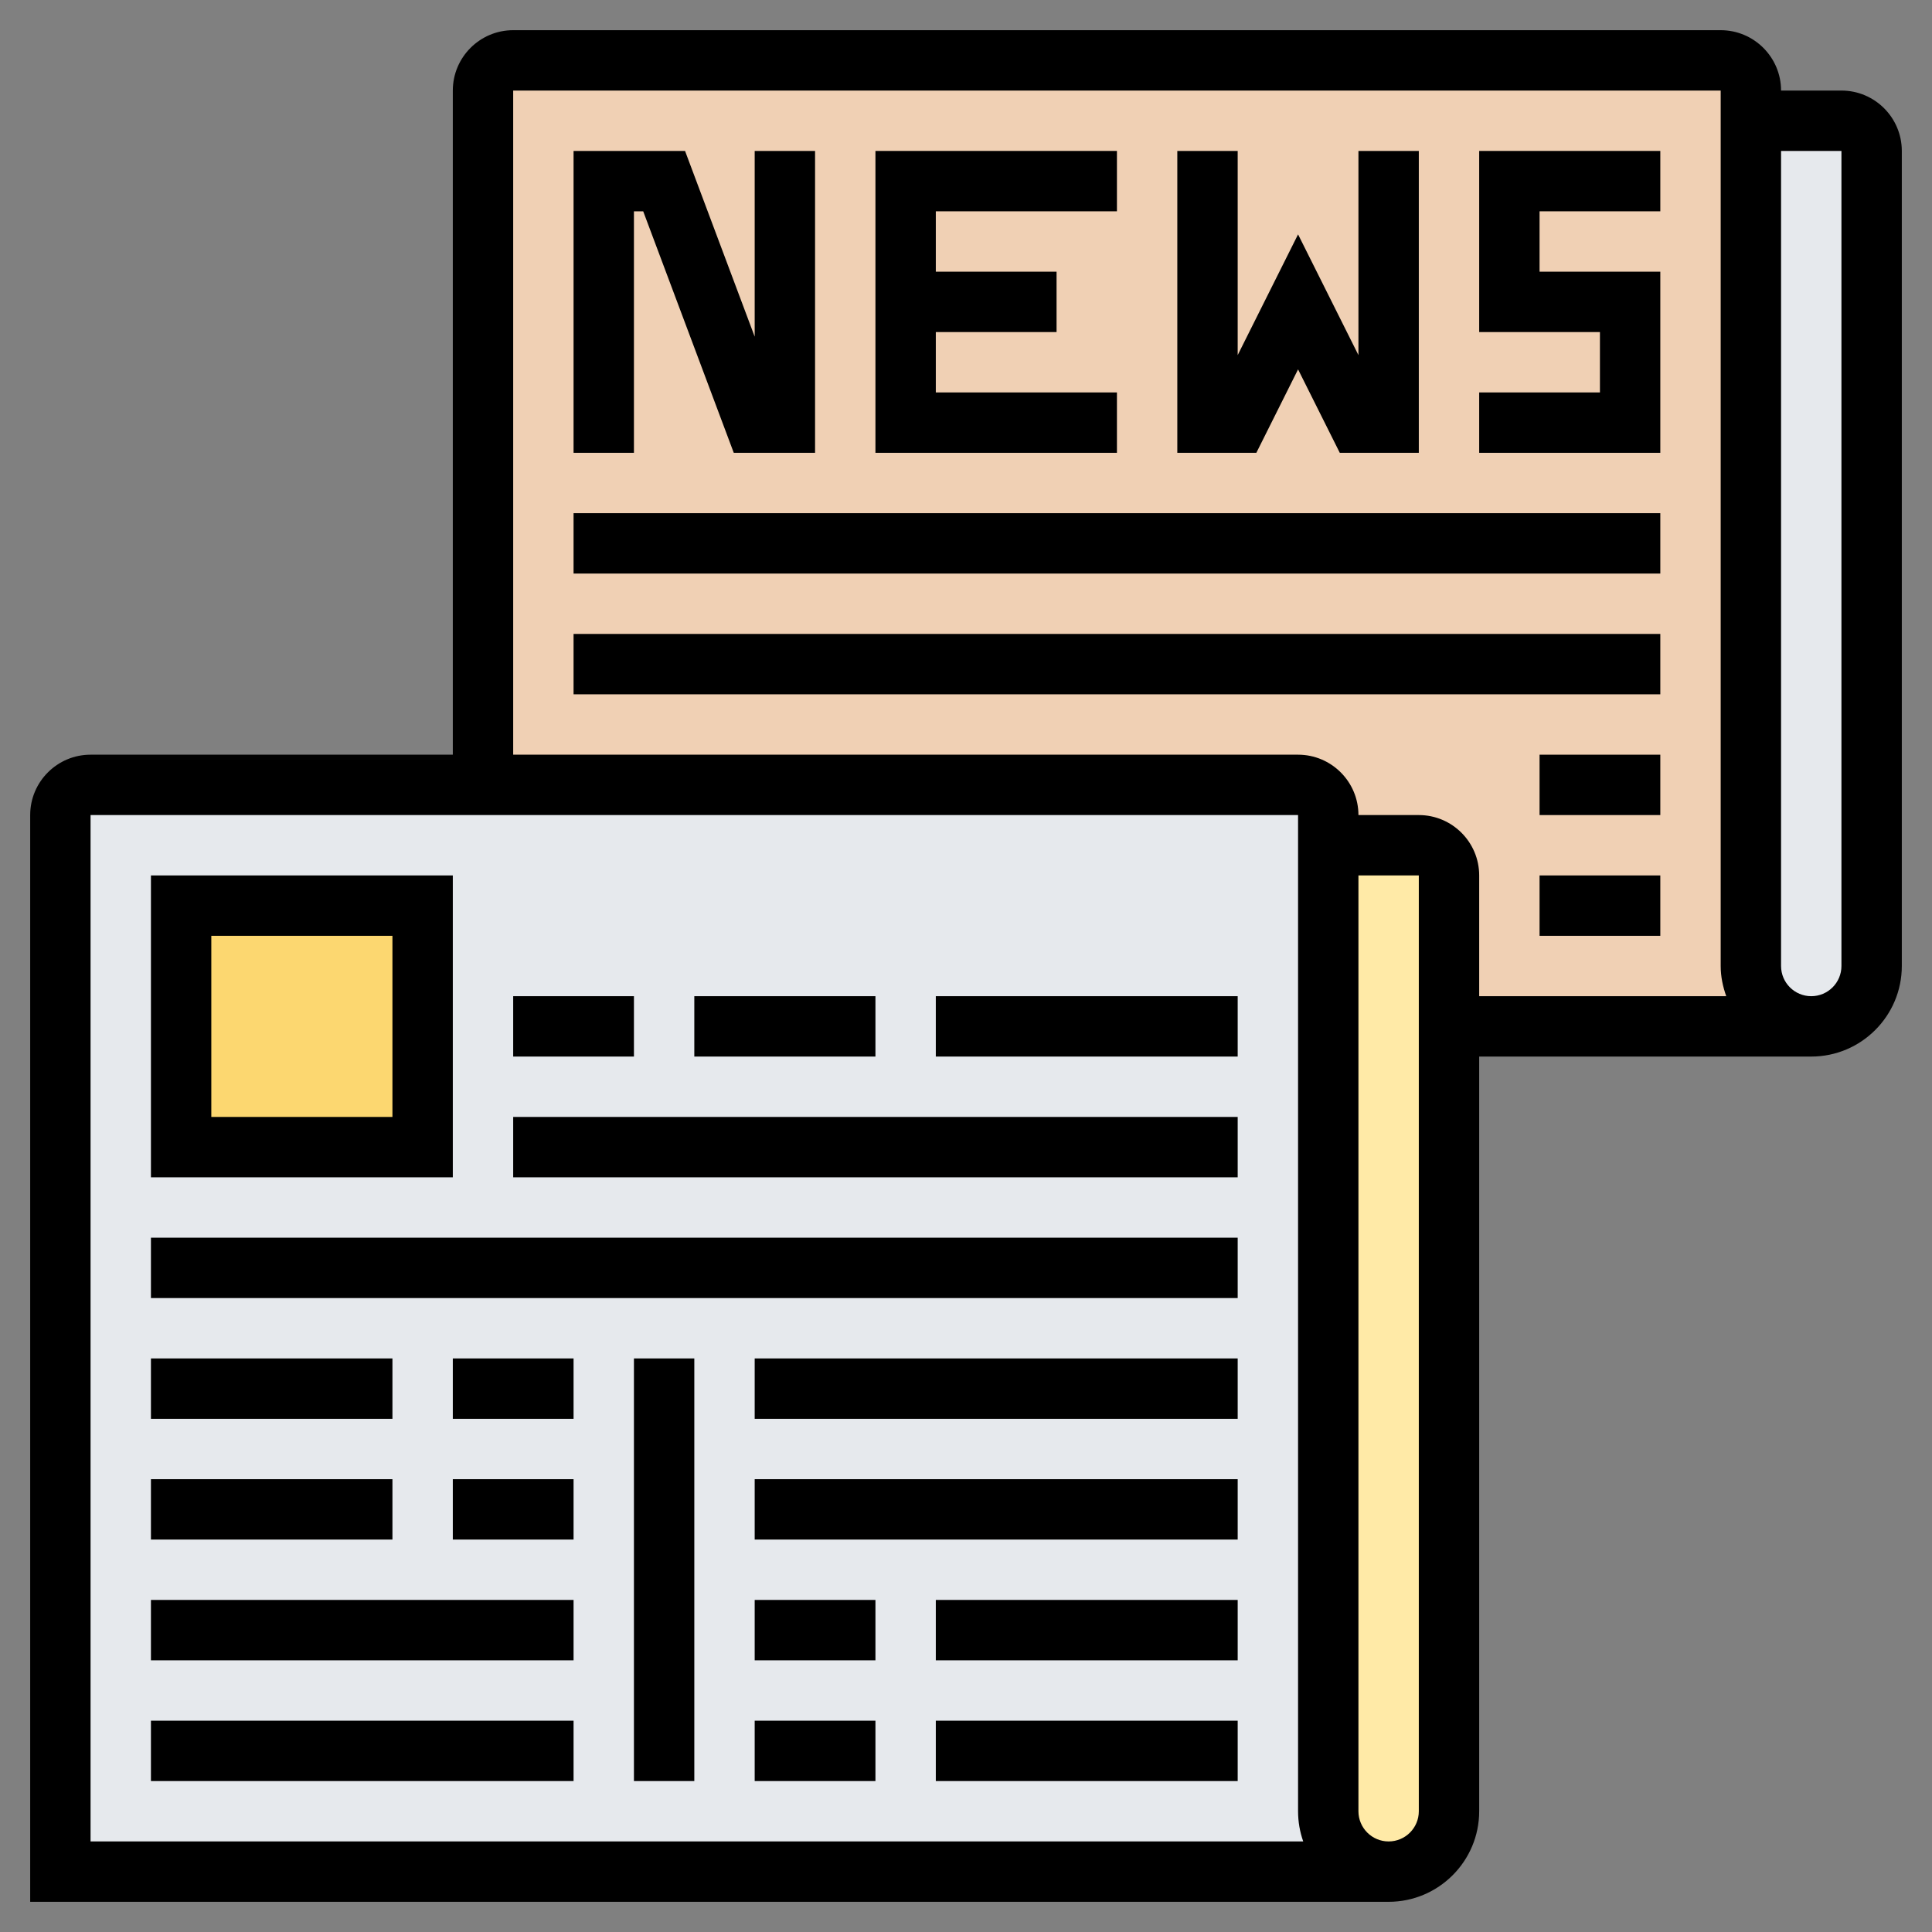 <svg id="_x33_0" enable-background="new 0 0 64 64" height="512" viewBox="0 0 64 64" width="512" xmlns="http://www.w3.org/2000/svg"><rect x="0" y="0" width="64" height="64" fill="#808080" stroke="none"/><g><g><path d="m62 5v27c0 1.1-.9 2-2 2-.55 0-1.05-.22-1.41-.59-.37-.36-.59-.86-.59-1.41v-10-4-14h3c.55 0 1 .45 1 1z" fill="#e6e9ed"/><path d="m60 34c-.55 0-1.05-.22-1.41-.59-.37-.36-.59-.86-.59-1.41v-10-4-14-1c0-.55-.45-1-1-1h-31-9c-.55 0-1 .45-1 1v19 4h27c.55 0 1 .45 1 1v1h3c.55 0 1 .45 1 1v5z" fill="#f0d0b4"/><path d="m48 34v26c0 1.1-.9 2-2 2-.55 0-1.05-.22-1.41-.59-.37-.36-.59-.86-.59-1.41v-32h3c.55 0 1 .45 1 1z" fill="#ffeaa7"/><path d="m46 62h-44v-35c0-.55.45-1 1-1h13 27c.55 0 1 .45 1 1v1 32c0 .55.22 1.05.59 1.41.36.37.86.59 1.41.59z" fill="#e6e9ed"/><path d="m6 30h8v8h-8z" fill="#fcd770"/></g><g><path d="m55 9h-4v-2h4v-2h-6v6h4v2h-4v2h6z"/><path d="m43 12.236 1.382 2.764h2.618v-10h-2v6.764l-2-4-2 4v-6.764h-2v10h2.618z"/><path d="m37 13h-6v-2h4v-2h-4v-2h6v-2h-8v10h8z"/><path d="m21 7h.307l3 8h2.693v-10h-2v6.152l-2.307-6.152h-3.693v10h2z"/><path d="m61 3h-2c0-1.103-.897-2-2-2h-40c-1.103 0-2 .897-2 2v22h-12c-1.103 0-2 .897-2 2v36h45c1.654 0 3-1.346 3-3v-25h11c1.654 0 3-1.346 3-3v-27c0-1.103-.897-2-2-2zm-58 58v-34h40v33c0 .351.061.688.171 1zm44-1c0 .552-.448 1-1 1s-1-.448-1-1v-31h2zm0-33h-2c0-1.103-.897-2-2-2h-26v-22h40v29c0 .352.072.686.184 1h-8.184v-4c0-1.103-.897-2-2-2zm14 5c0 .552-.448 1-1 1s-1-.448-1-1v-27h2z"/><path d="m19 17h36v2h-36z"/><path d="m19 21h36v2h-36z"/><path d="m51 25h4v2h-4z"/><path d="m51 29h4v2h-4z"/><path d="m15 29h-10v10h10zm-2 8h-6v-6h6z"/><path d="m5 41h36v2h-36z"/><path d="m17 37h24v2h-24z"/><path d="m23 33h6v2h-6z"/><path d="m17 33h4v2h-4z"/><path d="m31 33h10v2h-10z"/><path d="m21 45h2v14h-2z"/><path d="m5 45h8v2h-8z"/><path d="m15 45h4v2h-4z"/><path d="m5 49h8v2h-8z"/><path d="m15 49h4v2h-4z"/><path d="m5 53h14v2h-14z"/><path d="m5 57h14v2h-14z"/><path d="m25 45h16v2h-16z"/><path d="m25 49h16v2h-16z"/><path d="m25 53h4v2h-4z"/><path d="m31 57h10v2h-10z"/><path d="m31 53h10v2h-10z"/><path d="m25 57h4v2h-4z"/></g></g></svg>